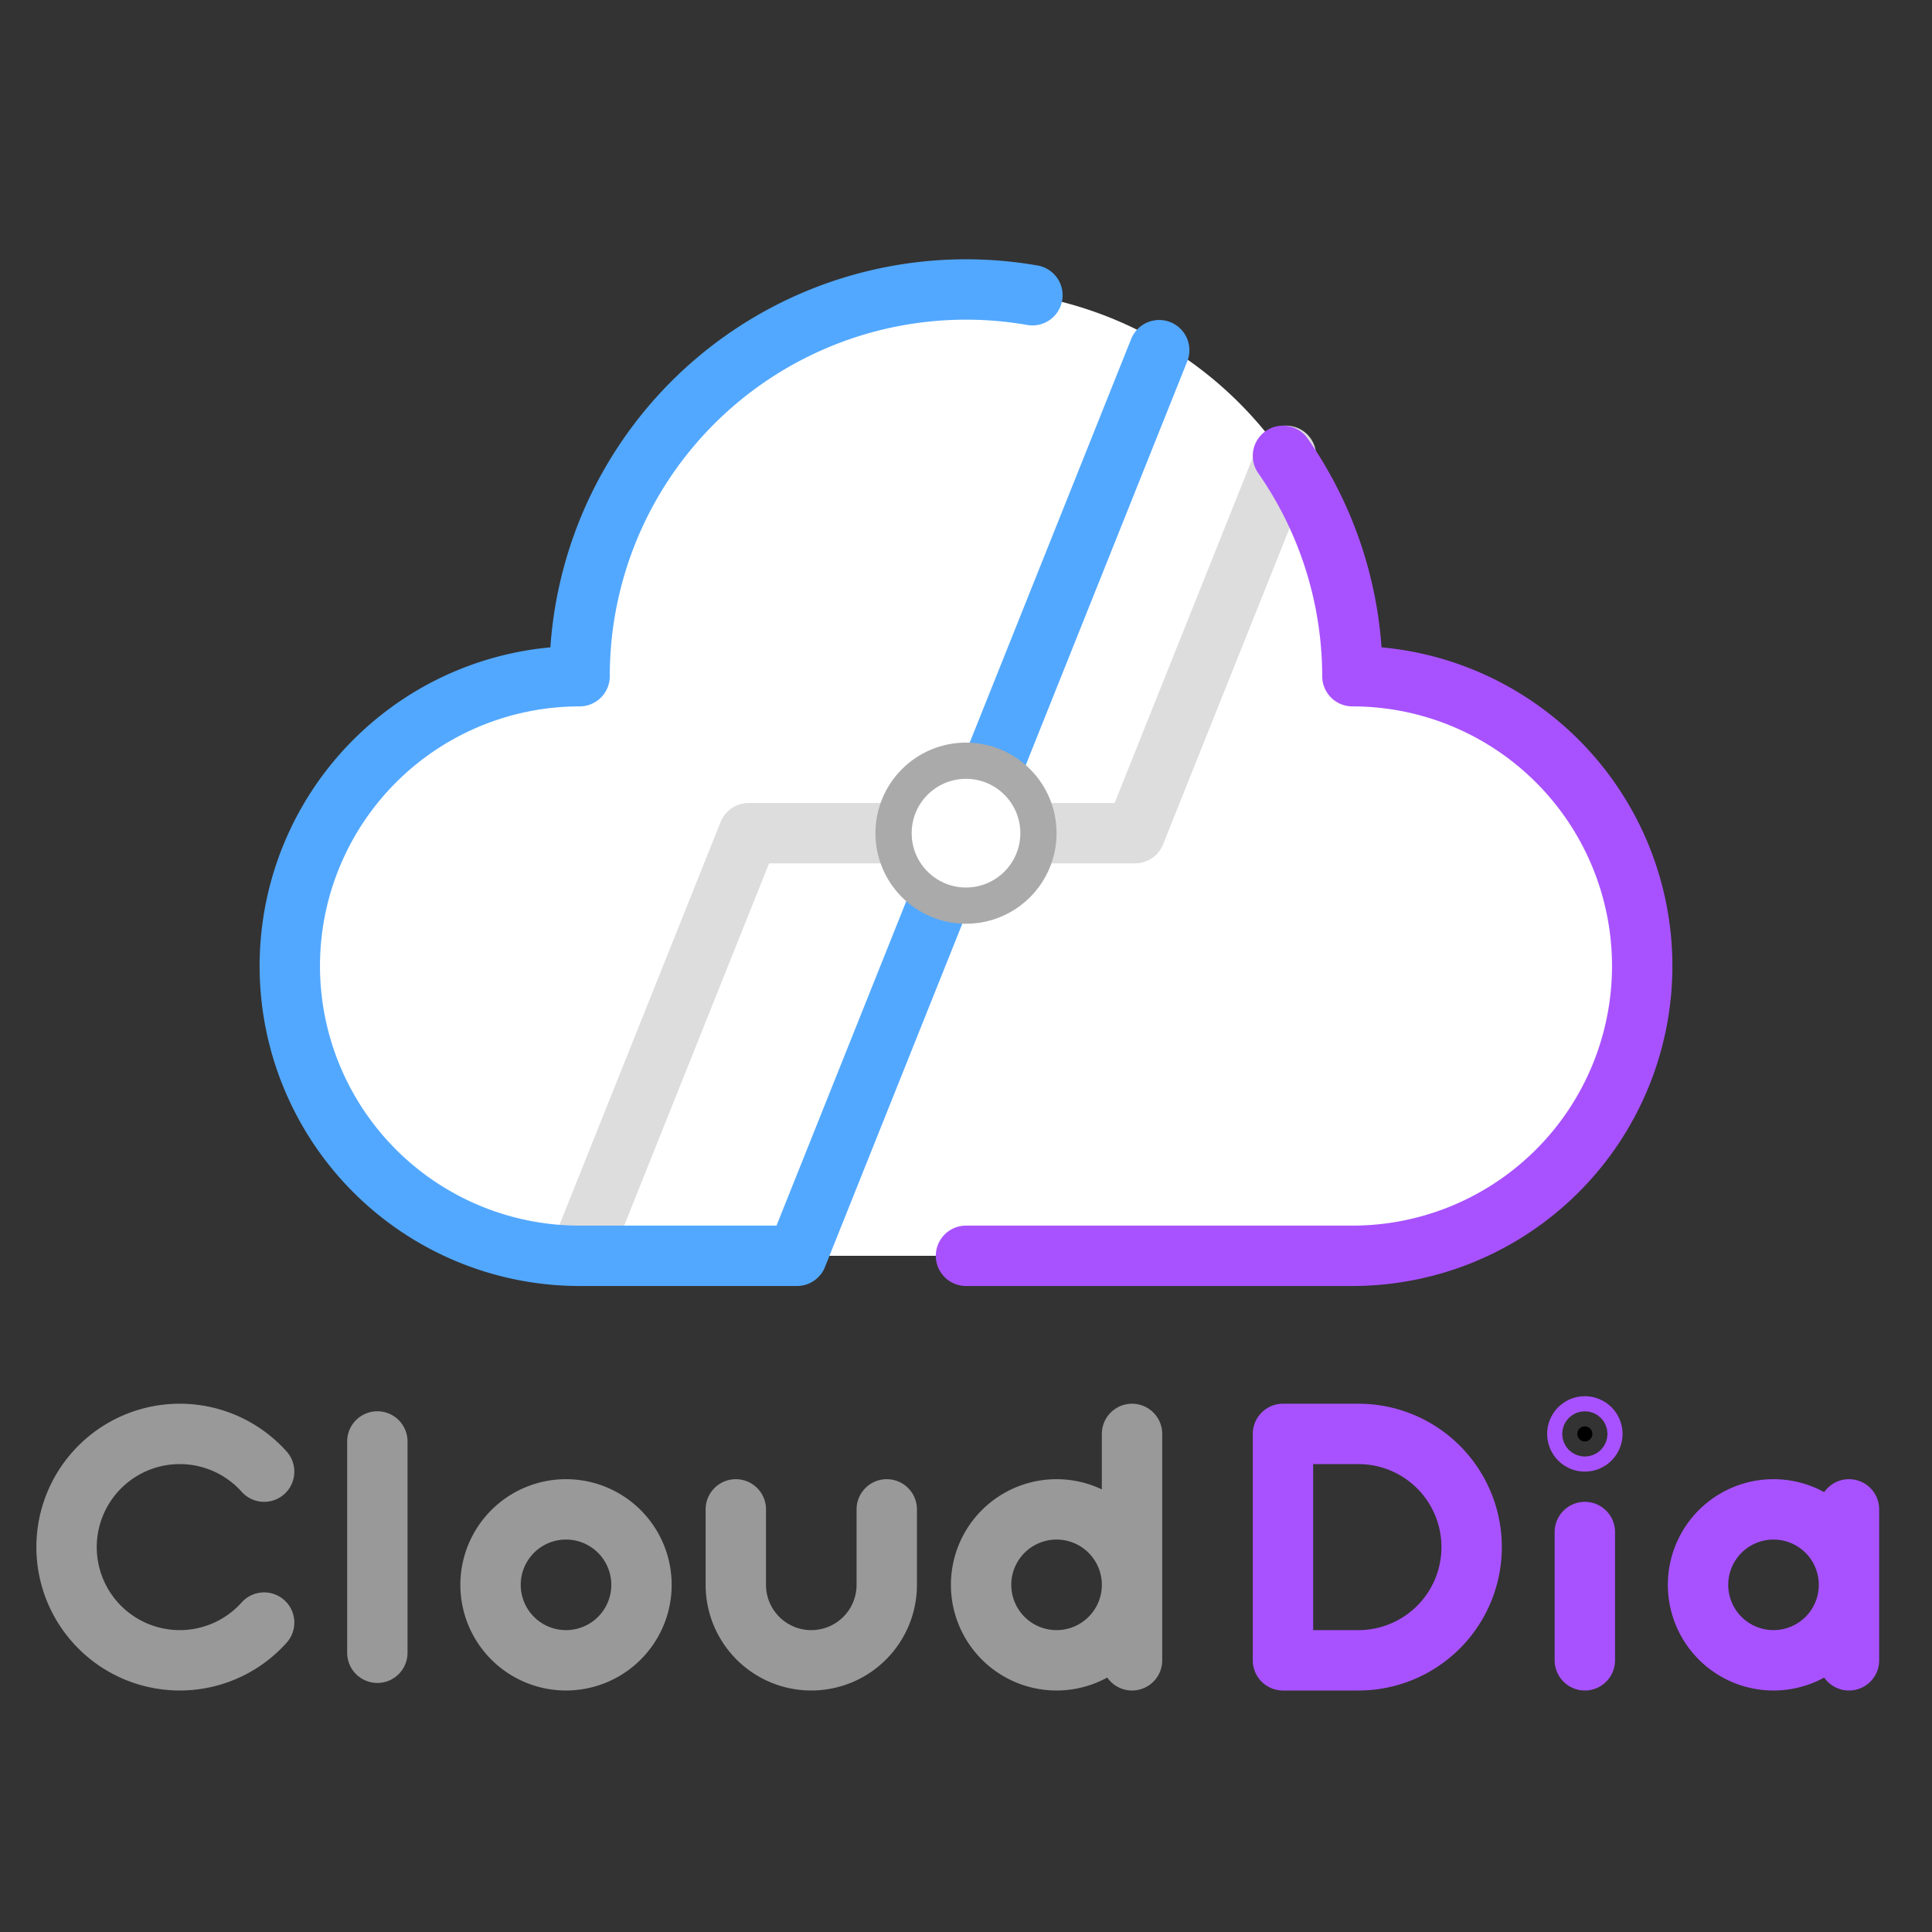 <svg xmlns="http://www.w3.org/2000/svg" width="256" height="256" viewBox="0 0 256 256">
    <rect x="0" y="0" width="256" height="256" fill="#333333" stroke="none"/>
    <g transform="translate(25.6 0) scale(.8)" stroke-width="10" stroke-linecap="round" stroke-linejoin="round">
        <path d="M128,208h64a48,48,0,0,0,0-96,64,64,0,1,0-128,0,48,48,0,1,0,0,96" fill="#fff"/>
        <path d="M64,208l28-70h64l25-62.5" fill="none" stroke="#ddd"/>
        <path d="M128,208h64a48,48,0,0,0,0-96,64,64,0,0,0-11.5-36.5" fill="none" stroke="#a852ff"/>
        <path d="M139,48.9A64,64,0,0,0,64,112a48,48,0,0,0,0,96h36L160,58" fill="none" stroke="#52a8ff"/>
        <circle cx="8" cy="8" r="12" transform="translate(120 130)" fill="#fff" stroke="#aaa" stroke-width="6"/>
    </g>
    <g stroke-width="8" stroke="#999" stroke-linecap="round" stroke-linejoin="round">
        <path d="M35 195a15 15 0 1 0 0 20" fill="none"/>
        <path d="M50 191v28" fill="none"/>
        <path d="M75 220 a10 10 0 0 0 0 -20a10 10 0 0 0 0 20" fill="none" stroke-linecap="butt"/>
        <path d="M97.5 200 v10 a10 10 0 0 0 20 0v-10" fill="none"/>
        <path d="M150 190 v30 m0 -10 a10 10 0 0 0 -20 0a10 10 0 0 0 20 0" fill="none"/>
    </g>
     <g stroke-width="8" stroke="#a852ff" stroke-linecap="round" stroke-linejoin="round">
        <path d="M170 190 v30 h10 a15 15 0 0 0 0 -30 z" fill="none"/>
        <circle cx="210" cy="190" r="1"/>
        <path d="M210 203 v17" fill="none"/>
        <path d="M245 210 a10 10 0 0 0 -20 0a10 10 0 0 0 20 0m0 -10v20" fill="none"/>
    </g>
    </svg>